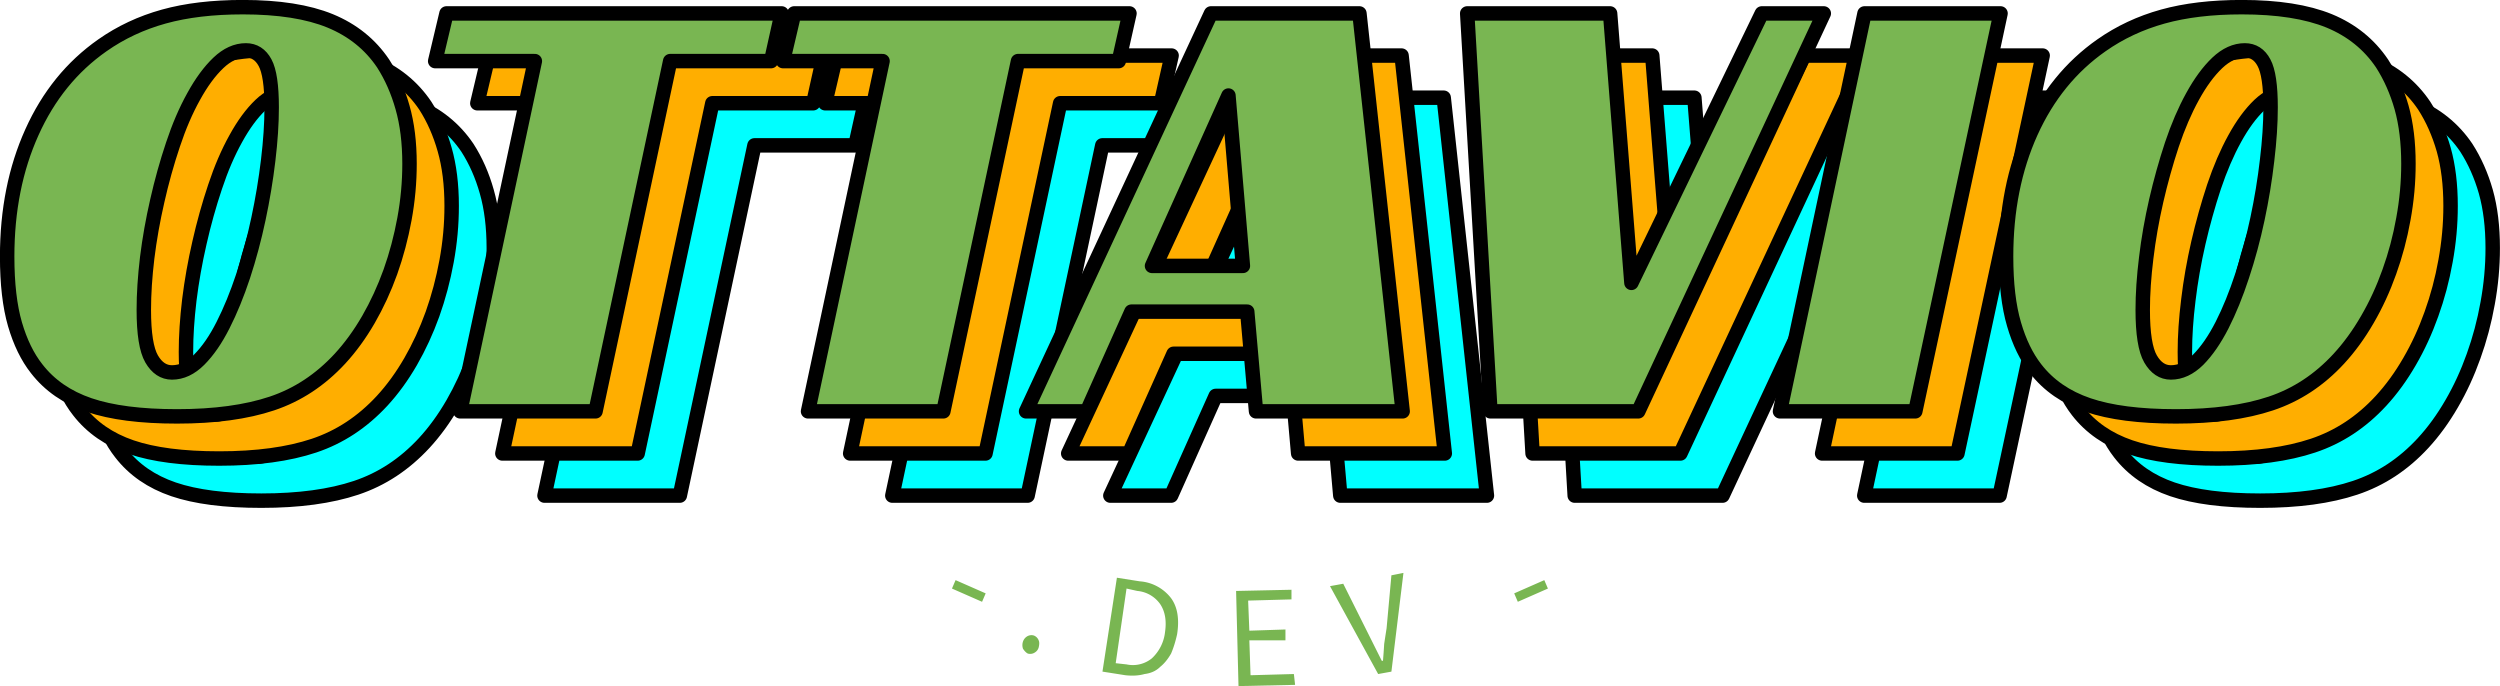 <svg xmlns="http://www.w3.org/2000/svg" version="1.0" color-interpolation-filters="sRGB" style="margin:auto" viewBox="66.18 96.21 207.65 56.99"><g fill="#79b652" class="basesvg"><g stroke="#000" stroke-width="1.2" stroke-linecap="round" stroke-linejoin="round" paint-order="stroke" class="tp-name"><path d="M93.345 103.805h0q4.48 0 7.26 1.14 2.79 1.15 4.4 3.54h0q1.04 1.62 1.61 3.65.58 2.03.58 4.68h0q0 2.29-.42 4.58t-1.17 4.4q-.76 2.11-1.82 3.95-1.07 1.85-2.37 3.26h0q-2.45 2.65-5.65 3.72-3.2 1.07-7.88 1.07h0q-4.53 0-7.29-.94t-4.37-3.02h0q-1.15-1.46-1.8-3.69-.65-2.24-.65-5.63h0q0-5.77 2.06-10.33 2.05-4.55 5.85-7.21h0q2.29-1.61 5.1-2.39 2.81-.78 6.56-.78Zm-5.88 30.34h0q1.2 0 2.26-1.06 1.07-1.07 1.98-2.87.91-1.79 1.67-4.08.75-2.29 1.27-4.74.52-2.44.81-4.87.29-2.42.29-4.39h0q0-2.71-.55-3.72-.55-1.02-1.59-1.02h0q-1.2 0-2.29 1.04t-2.05 2.79q-.97 1.74-1.72 4-.76 2.27-1.3 4.66-.55 2.4-.84 4.74-.28 2.34-.28 4.32h0q0 2.96.65 4.08t1.69 1.12Zm50.64-29.82-.88 3.96h-8.38l-6.2 29.09h-11.24l6.2-29.09h-8.28l.94-3.96h27.84Zm28.89 0-.89 3.96h-8.37l-6.2 29.09h-11.24l6.19-29.09h-8.27l.93-3.96h27.85Zm19.1 0 3.59 33.05h-12.18l-.73-8.28h-9.62l-3.7 8.28h-5.05l15.36-33.05h12.33Zm-10.88 6.82-6.35 14.15h7.55l-1.2-14.15Zm21.76 26.23-1.93-33.05h11.87l1.77 22.38 10.83-22.38h5.15l-15.41 33.05h-12.28Zm42.37-33.05-7.08 33.05h-11.24l7.02-33.05h11.3Zm20.03-.52h0q4.48 0 7.27 1.14 2.78 1.15 4.39 3.54h0q1.04 1.62 1.62 3.65.57 2.03.57 4.68h0q0 2.29-.42 4.58-.41 2.29-1.17 4.4-.75 2.11-1.82 3.95-1.07 1.85-2.37 3.26h0q-2.44 2.65-5.65 3.72-3.2 1.07-7.88 1.07h0q-4.53 0-7.29-.94t-4.37-3.02h0q-1.14-1.46-1.79-3.69-.66-2.24-.66-5.63h0q0-5.77 2.06-10.33 2.06-4.55 5.86-7.21h0q2.29-1.61 5.1-2.39 2.81-.78 6.55-.78Zm-5.88 30.34h0q1.2 0 2.27-1.06 1.06-1.07 1.98-2.87.91-1.79 1.66-4.08.76-2.29 1.28-4.74.52-2.44.8-4.87.29-2.42.29-4.39h0q0-2.71-.55-3.72-.54-1.02-1.59-1.02h0q-1.19 0-2.29 1.04-1.09 1.04-2.05 2.79-.96 1.74-1.72 4-.75 2.27-1.3 4.66-.55 2.4-.83 4.74-.29 2.34-.29 4.32h0q0 2.96.65 4.08t1.69 1.12Z" data-gra-ignore-stroke="true" data-gra-ignore-fill="true" fill="#0FF"/><path d="M89.845 100.305h0q4.48 0 7.26 1.14 2.79 1.15 4.4 3.54h0q1.04 1.62 1.61 3.65.58 2.03.58 4.68h0q0 2.29-.42 4.58t-1.17 4.4q-.76 2.11-1.82 3.95-1.07 1.85-2.37 3.26h0q-2.45 2.65-5.65 3.72-3.2 1.07-7.88 1.07h0q-4.53 0-7.29-.94t-4.37-3.02h0q-1.15-1.46-1.8-3.69-.65-2.24-.65-5.63h0q0-5.77 2.06-10.33 2.05-4.55 5.85-7.21h0q2.29-1.61 5.1-2.39 2.81-.78 6.56-.78Zm-5.88 30.34h0q1.2 0 2.26-1.06 1.07-1.07 1.98-2.87.91-1.79 1.67-4.08.75-2.29 1.27-4.74.52-2.44.81-4.87.29-2.42.29-4.39h0q0-2.71-.55-3.72-.55-1.02-1.59-1.02h0q-1.2 0-2.29 1.04t-2.05 2.79q-.97 1.74-1.72 4-.76 2.27-1.3 4.66-.55 2.4-.84 4.74-.28 2.34-.28 4.32h0q0 2.96.65 4.08t1.69 1.12Zm50.64-29.82-.88 3.96h-8.38l-6.2 29.09h-11.24l6.2-29.09h-8.28l.94-3.96h27.84Zm28.89 0-.89 3.96h-8.37l-6.2 29.09h-11.24l6.19-29.09h-8.27l.93-3.96h27.85Zm19.1 0 3.59 33.05h-12.18l-.73-8.28h-9.62l-3.7 8.28h-5.05l15.36-33.05h12.33Zm-10.88 6.82-6.35 14.15h7.55l-1.2-14.15Zm21.76 26.23-1.93-33.05h11.87l1.77 22.38 10.83-22.38h5.15l-15.41 33.05h-12.28Zm42.37-33.05-7.08 33.05h-11.24l7.02-33.05h11.3Zm20.03-.52h0q4.48 0 7.27 1.14 2.78 1.15 4.39 3.54h0q1.04 1.62 1.62 3.65.57 2.03.57 4.68h0q0 2.29-.42 4.58-.41 2.29-1.17 4.4-.75 2.11-1.82 3.95-1.07 1.85-2.37 3.26h0q-2.44 2.65-5.65 3.72-3.2 1.07-7.88 1.07h0q-4.53 0-7.29-.94t-4.37-3.02h0q-1.14-1.46-1.79-3.69-.66-2.24-.66-5.63h0q0-5.77 2.06-10.33 2.06-4.55 5.86-7.21h0q2.29-1.61 5.1-2.39 2.81-.78 6.55-.78Zm-5.88 30.34h0q1.2 0 2.27-1.06 1.06-1.07 1.98-2.87.91-1.79 1.66-4.08.76-2.29 1.28-4.74.52-2.44.8-4.87.29-2.42.29-4.39h0q0-2.71-.55-3.72-.54-1.02-1.59-1.02h0q-1.19 0-2.29 1.04-1.09 1.04-2.05 2.79-.96 1.74-1.72 4-.75 2.27-1.3 4.66-.55 2.4-.83 4.74-.29 2.34-.29 4.32h0q0 2.96.65 4.08t1.69 1.12Z" data-gra-ignore-stroke="true" data-gra-ignore-fill="true" fill="#ffae00"/><path d="M86.345 96.805h0q4.48 0 7.26 1.14 2.79 1.15 4.4 3.54h0q1.04 1.62 1.61 3.65.58 2.03.58 4.68h0q0 2.29-.42 4.58t-1.17 4.4q-.76 2.11-1.82 3.95-1.07 1.85-2.37 3.26h0q-2.45 2.65-5.65 3.72-3.2 1.07-7.88 1.07h0q-4.53 0-7.29-.94t-4.37-3.02h0q-1.15-1.46-1.8-3.69-.65-2.24-.65-5.63h0q0-5.77 2.06-10.33 2.05-4.55 5.85-7.21h0q2.29-1.61 5.1-2.39 2.81-.78 6.56-.78Zm-5.88 30.34h0q1.2 0 2.26-1.06 1.07-1.07 1.98-2.87.91-1.79 1.67-4.08.75-2.29 1.27-4.74.52-2.44.81-4.87.29-2.42.29-4.39h0q0-2.71-.55-3.72-.55-1.02-1.59-1.02h0q-1.2 0-2.29 1.04t-2.05 2.79q-.97 1.74-1.72 4-.76 2.27-1.3 4.66-.55 2.4-.84 4.74-.28 2.34-.28 4.32h0q0 2.96.65 4.08t1.69 1.12Zm50.64-29.82-.88 3.96h-8.38l-6.2 29.09h-11.24l6.2-29.09h-8.28l.94-3.96h27.84Zm28.89 0-.89 3.96h-8.37l-6.2 29.09h-11.24l6.19-29.09h-8.27l.93-3.96h27.85Zm19.1 0 3.59 33.05h-12.18l-.73-8.28h-9.62l-3.7 8.28h-5.05l15.36-33.05h12.33Zm-10.88 6.82-6.35 14.15h7.55l-1.2-14.15Zm21.76 26.23-1.93-33.05h11.87l1.77 22.38 10.83-22.38h5.15l-15.41 33.05h-12.28Zm42.37-33.05-7.08 33.05h-11.24l7.02-33.05h11.3Zm20.03-.52h0q4.48 0 7.27 1.14 2.78 1.15 4.39 3.54h0q1.04 1.62 1.62 3.65.57 2.03.57 4.68h0q0 2.29-.42 4.58-.41 2.29-1.17 4.4-.75 2.11-1.82 3.95-1.07 1.85-2.37 3.26h0q-2.44 2.65-5.65 3.72-3.2 1.07-7.88 1.07h0q-4.53 0-7.29-.94t-4.37-3.02h0q-1.14-1.46-1.79-3.69-.66-2.24-.66-5.63h0q0-5.77 2.06-10.33 2.06-4.55 5.86-7.21h0q2.29-1.61 5.1-2.39 2.81-.78 6.55-.78Zm-5.88 30.34h0q1.2 0 2.27-1.06 1.06-1.07 1.98-2.87.91-1.79 1.66-4.08.76-2.29 1.28-4.74.52-2.44.8-4.87.29-2.42.29-4.39h0q0-2.71-.55-3.72-.54-1.02-1.59-1.02h0q-1.19 0-2.29 1.04-1.09 1.04-2.05 2.79-.96 1.74-1.72 4-.75 2.27-1.3 4.66-.55 2.4-.83 4.74-.29 2.34-.29 4.32h0q0 2.96.65 4.08t1.69 1.12Z" data-gra-ignore-stroke="true"/></g><path d="m169.05 153.195-.2-7.9 4.6-.1v.8l-3.6.1.1 2.5 3-.1v.9h-3l.1 2.9 3.6-.1.1.9-4.7.1Zm11.6-1-4-7.3 1.1-.2 2 4 .6 1.2.6 1.2h.1a48.7 48.7 0 0 0 .1-1.4 181.6 181.6 0 0 1 .2-1.3l.4-4.4 1-.2-1 8.2-1.1.2Zm-22.9-.2 1.2-7.8 1.9.3a3.6 3.6 0 0 1 2.6 1.4q.8 1.1.5 3-.2.9-.5 1.6-.4.7-.9 1.1-.5.5-1.3.6-.7.2-1.6.1l-1.9-.3Zm1.1-.7.9.1a2.5 2.5 0 0 0 2.1-.5 3.5 3.5 0 0 0 1.1-2.2q.2-1.4-.4-2.3a2.6 2.6 0 0 0-1.9-1.1l-.9-.2-.9 6.2Zm-13.6-6.2.3-.7 2.5 1.1-.3.7-2.5-1.1Zm47 1.1-.3-.7 2.5-1.1.3.7-2.5 1.1Zm-40.8 2.9a.8.8 0 0 0-.3.4q-.1.3 0 .6.2.3.4.4a.7.7 0 0 0 .6-.1.7.7 0 0 0 .3-.4q.1-.4 0-.6a.7.7 0 0 0-.4-.4.7.7 0 0 0-.6.1Z" data-gra="path-slogan" fill-rule="evenodd" class="tp-slogan"/></g></svg>